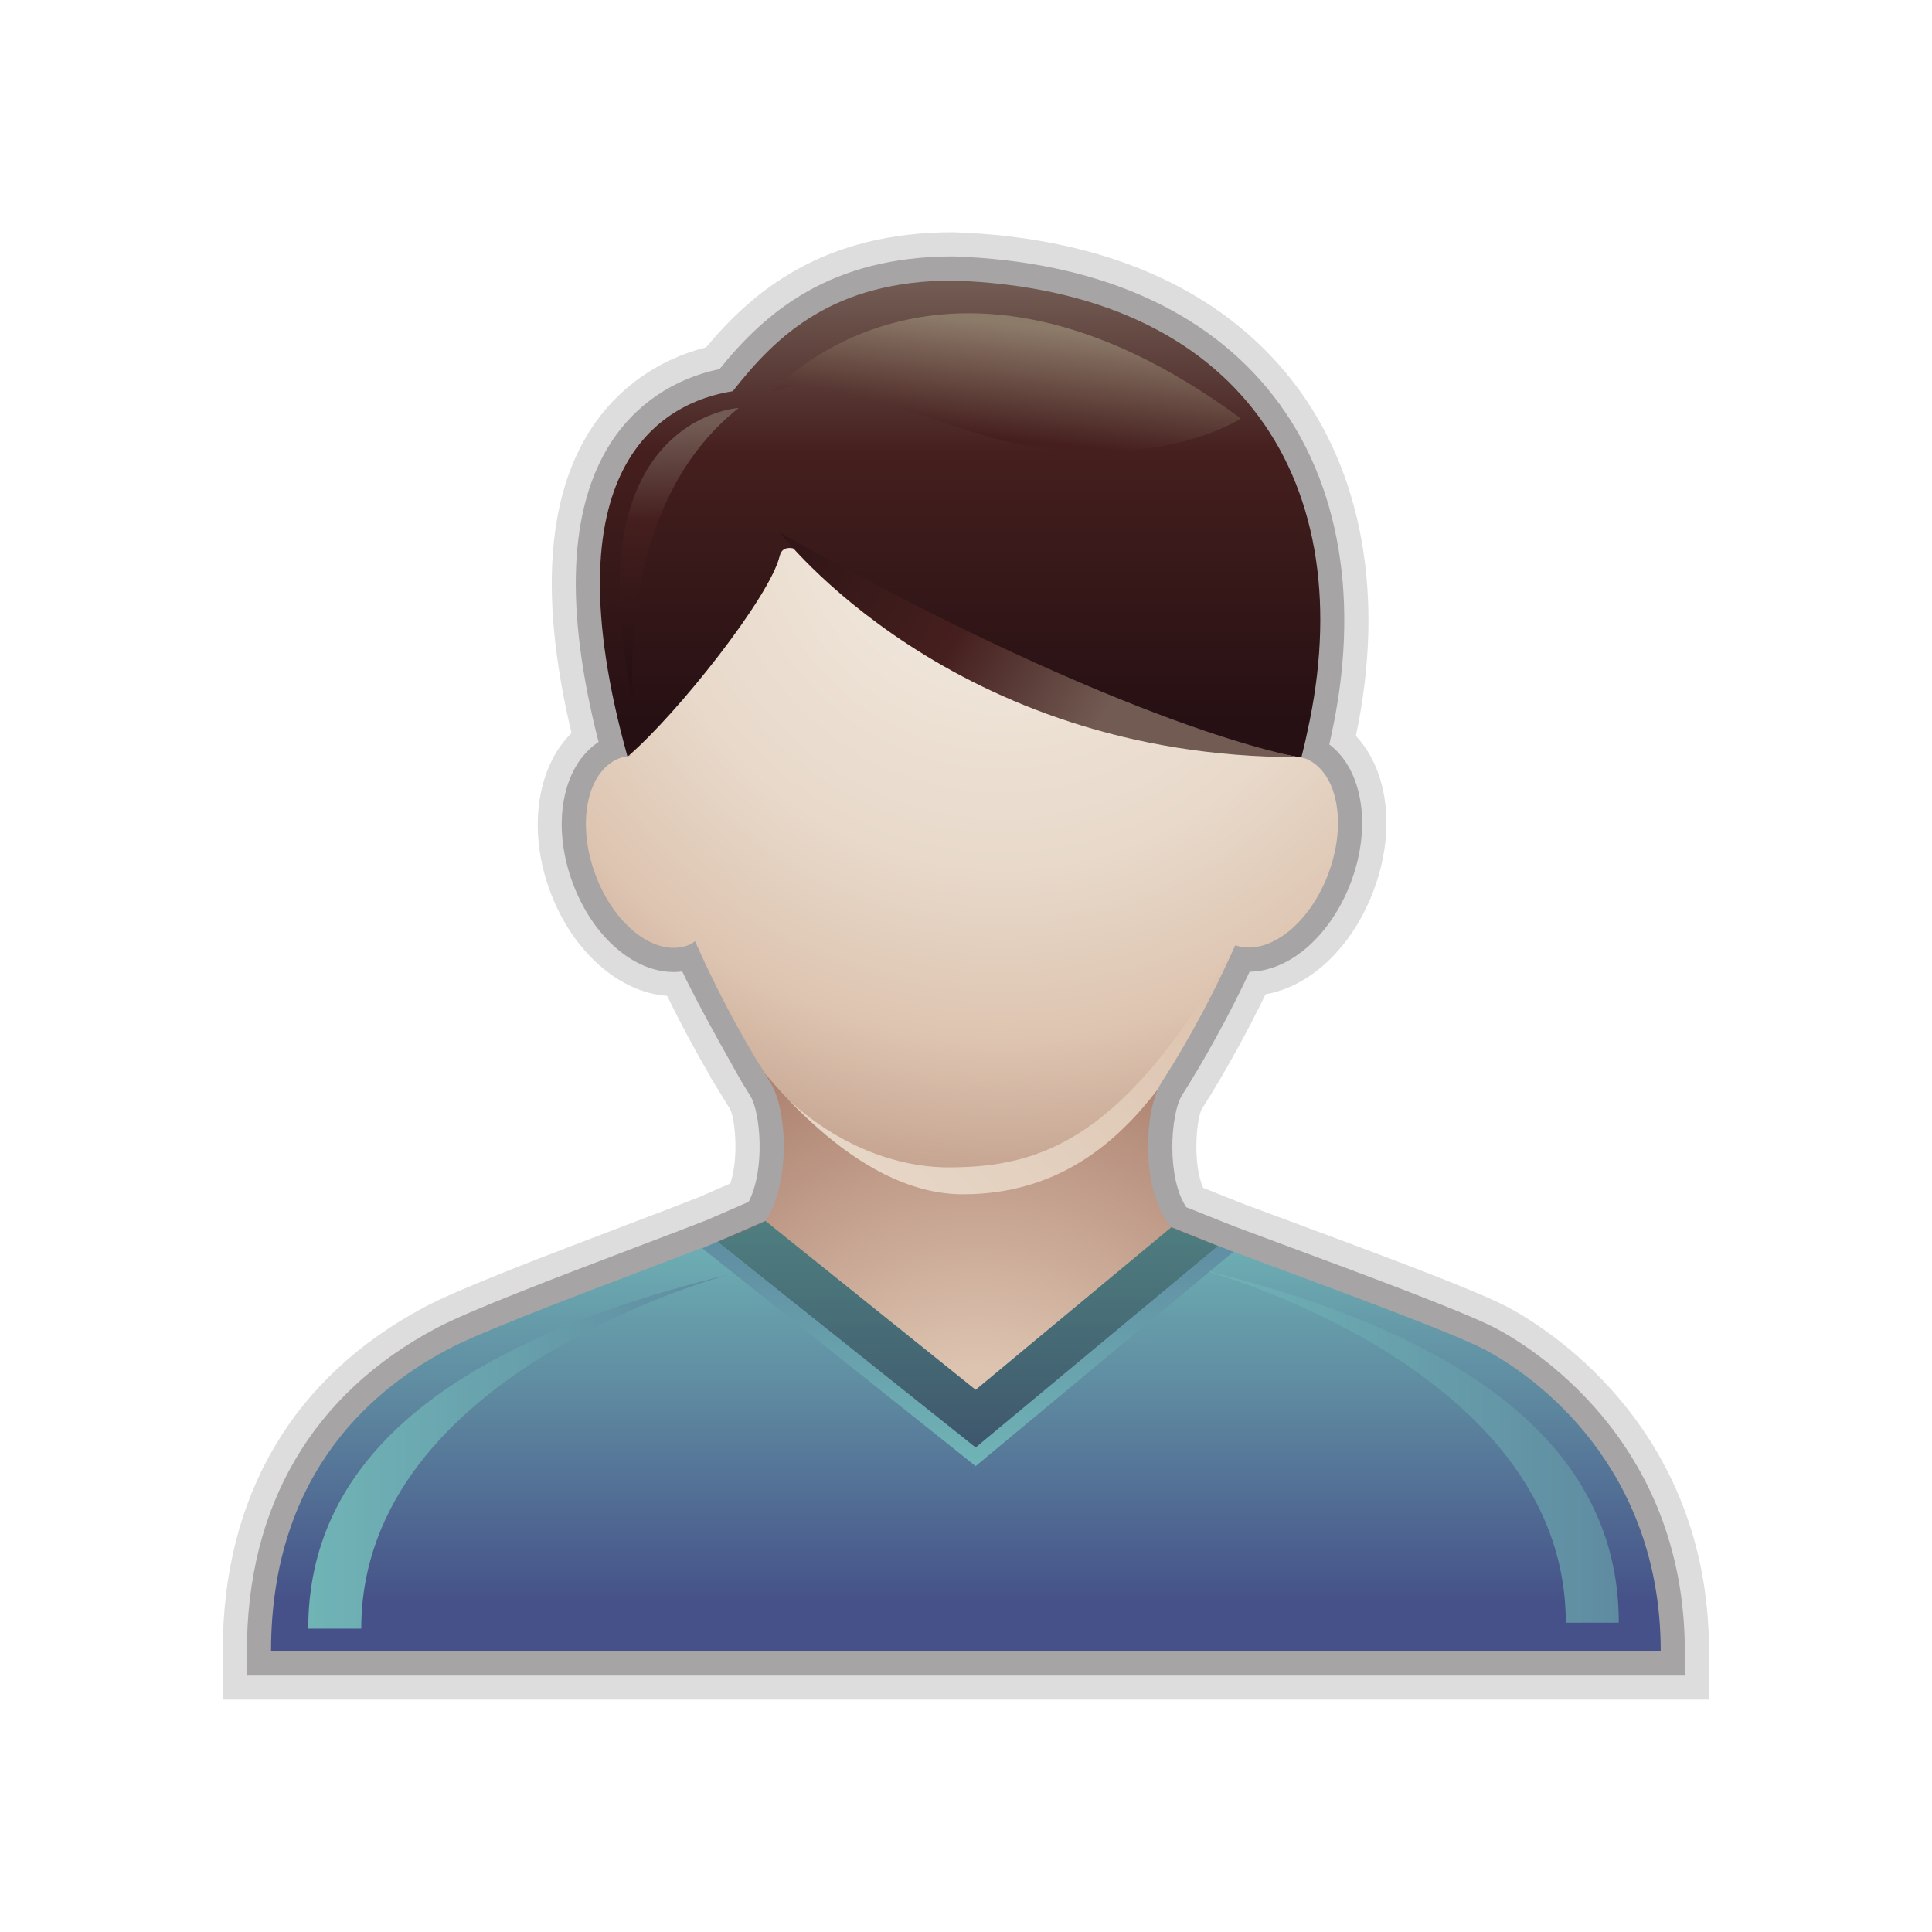 <?xml version="1.0" encoding="UTF-8"?>
<!DOCTYPE svg PUBLIC "-//W3C//DTD SVG 1.1 Tiny//EN" "http://www.w3.org/Graphics/SVG/1.1/DTD/svg11-tiny.dtd">
<svg baseProfile="tiny" height="60" viewBox="0 0 60 60" width="60" xmlns="http://www.w3.org/2000/svg" xmlns:xlink="http://www.w3.org/1999/xlink">
<g>
<path d="M6.917,52.783v-1.5c0-4.818,2.172-8.519,6.283-10.699  c1.059-0.564,3.787-1.602,6.194-2.518c0.87-0.33,1.66-0.631,2.299-0.881l0.986-0.43c0.268-0.776,0.156-2.01-0.009-2.316l-0.609-0.99  l0.006-0.005c-0.477-0.811-0.928-1.653-1.347-2.516c-1.481-0.104-2.916-1.358-3.614-3.185c-0.731-1.911-0.45-3.901,0.643-4.98  c-0.984-4.118-0.784-7.288,0.595-9.426c0.821-1.273,2.087-2.172,3.585-2.55c1.423-1.708,3.591-3.575,7.675-3.575  c4.679,0.156,8.319,1.761,10.55,4.641c2.173,2.806,2.864,6.706,1.954,11.001c1.044,1.116,1.256,3.072,0.488,4.962  c-0.677,1.671-1.935,2.824-3.292,3.062c-0.272,0.561-0.566,1.127-0.875,1.689c-0.381,0.694-0.74,1.304-1.099,1.863  c-0.177,0.303-0.299,1.717,0.037,2.46l1.25,0.499l1.473,0.547c2.69,0.999,5.678,2.108,6.696,2.639  c1.05,0.547,6.29,3.635,6.289,10.707v1.5H6.917z" fill="#222021" fill-opacity="0.15" stroke-opacity="0.15"/>
<path d="M7.667,52.033v-0.75c0-4.523,2.035-7.994,5.884-10.037  c1.021-0.544,3.739-1.577,6.136-2.489c0.844-0.32,1.638-0.622,2.279-0.873l1.283-0.559c0.522-1,0.371-2.794,0.048-3.299  l-0.151-0.245l-0.104-0.169c0,0-1.311-2.285-1.853-3.443c-0.088,0.012-0.178,0.017-0.268,0.017c-1.243,0-2.495-1.089-3.115-2.71  c-0.702-1.834-0.35-3.688,0.783-4.433c-1.058-4.136-0.93-7.262,0.384-9.298c0.764-1.185,1.954-1.988,3.373-2.283  c1.427-1.767,3.432-3.499,7.257-3.499c4.433,0.148,7.868,1.652,9.958,4.351c2.067,2.669,2.696,6.425,1.771,10.577  c0,0-0.016,0.081-0.049,0.229c1.057,0.794,1.344,2.627,0.617,4.417c-0.635,1.568-1.874,2.625-3.092,2.64  c-0.316,0.673-0.664,1.354-1.037,2.032c-0.373,0.68-0.724,1.274-1.073,1.82c-0.352,0.6-0.471,2.557,0.146,3.464l1.495,0.596  l1.488,0.554c2.507,0.931,5.627,2.088,6.611,2.601s5.887,3.408,5.886,10.042v0.75H7.667z" fill="#222021" fill-opacity="0.3" stroke-opacity="0.3"/>
<rect fill="none" height="60" width="60"/>
<path d="M34.994,27.07c0.014-0.011,0.029-0.026,0.041-0.038  c0.002,0.009,0.005,0.016,0.008,0.026C35.025,27.061,35.012,27.068,34.994,27.07z M38.518,22.661L38.518,22.661  c-0.018-0.003-0.041-0.014-0.061-0.015C38.477,22.646,38.499,22.657,38.518,22.661z" fill="#222021" fill-opacity="0.15" stroke-opacity="0.15"/>
<radialGradient cx="297.79" cy="-375.74" gradientTransform="matrix(1 0 0 -1 -267.481 -330.019)" gradientUnits="userSpaceOnUse" id="SVGID_1_" r="16.229">
<stop offset="0" style="stop-color:#DDC4B0"/>
<stop offset="0.2" style="stop-color:#DDC4B0"/>
<stop offset="0.96" style="stop-color:#A57665"/>
<stop offset="1" style="stop-color:#A57665"/>
</radialGradient>
<path d="M36.914,38.52c-1.525-0.664-1.477-3.914-0.848-4.897c0.108-0.171,0.209-0.345,0.314-0.515H23.614  c0.105,0.17,0.204,0.344,0.314,0.515c0.63,0.983,0.679,4.233-0.848,4.897c-1.527,0.662,7.098,6.437,7.098,6.437  S38.441,39.182,36.914,38.52z" fill="url(#SVGID_1_)"/>
<linearGradient gradientTransform="matrix(1 0 0 -1 -267.481 -330.019)" gradientUnits="userSpaceOnUse" id="SVGID_2_" x1="297.476" x2="297.476" y1="-367.935" y2="-381.303">
<stop offset="0" style="stop-color:#70B4B6"/>
<stop offset="0.39" style="stop-color:#5F8BA1"/>
<stop offset="0.89" style="stop-color:#455188"/>
<stop offset="1" style="stop-color:#455188"/>
</linearGradient>
<path d="M46.094,41.906c-1.605-0.834-9.564-3.621-9.715-3.795L30.3,43.163l-6.531-5.247  c-0.18,0.27-8.046,3.023-9.866,3.992c-2.083,1.105-5.486,3.646-5.486,9.375h43.158C51.576,45.555,47.695,42.742,46.094,41.906z" fill="url(#SVGID_2_)"/>
<polygon fill="#020202" fill-opacity="0.3" points="22.282,38.564 30.3,44.955 37.832,38.695 36.379,38.111   30.3,43.163 23.77,37.916 " stroke-opacity="0.3"/>
<linearGradient gradientUnits="userSpaceOnUse" id="SVGID_3_" x1="9.572" x2="22.659" y1="45.078" y2="45.078">
<stop offset="0" style="stop-color:#70B4B6"/>
<stop offset="1" style="stop-color:#5F8BA1"/>
</linearGradient>
<path d="M22.659,39.577c0,0-11.44,2.987-11.44,11.002c0,0-1.635,0.001-1.647,0  C9.572,45.65,13.418,41.818,22.659,39.577z" fill="url(#SVGID_3_)"/>
<linearGradient gradientUnits="userSpaceOnUse" id="SVGID_4_" x1="37.185" x2="50.273" y1="44.894" y2="44.894">
<stop offset="0" style="stop-color:#70B4B6"/>
<stop offset="1" style="stop-color:#5F8BA1"/>
</linearGradient>
<path d="M37.186,39.393c0,0,11.441,2.986,11.441,11.002c0,0,1.637,0,1.646,0  C50.273,45.465,46.428,41.633,37.186,39.393z" fill="url(#SVGID_4_)"/>
<linearGradient gradientTransform="matrix(1 0 0 -1 -267.481 -330.019)" gradientUnits="userSpaceOnUse" id="SVGID_5_" x1="297.537" x2="297.537" y1="-375.551" y2="-368.17">
<stop offset="0" style="stop-color:#70B4B6"/>
<stop offset="1" style="stop-color:#5F8BA1"/>
</linearGradient>
<polygon fill="url(#SVGID_5_)" points="30.3,44.955 22.281,38.564 21.815,38.77 30.3,45.531 38.3,38.879 37.834,38.691 "/>
<radialGradient cx="298.58" cy="-345.84" gradientTransform="matrix(1 0 0 -1 -267.481 -330.019)" gradientUnits="userSpaceOnUse" id="SVGID_6_" r="21.78">
<stop offset="0" style="stop-color:#F4EDE4"/>
<stop offset="0.51" style="stop-color:#E8D9CA"/>
<stop offset="0.76" style="stop-color:#DDC4B0"/>
<stop offset="1" style="stop-color:#BF9C89"/>
</radialGradient>
<path d="M40.584,23.573c-0.055-0.026-0.113-0.03-0.17-0.046c0-0.001,0-0.002,0-0.002  c-0.012-0.002-0.021-0.004-0.033-0.007c-0.084-0.021-0.168-0.041-0.256-0.045c-10.658-1.854-15.548-7.759-15.916-6.195  c-0.294,1.244-3.281,3.935-4.847,5.276c0.013,0.06,0.02,0.114,0.034,0.174c0,0,0.056,0.275,0.174,0.744  c-0.125,0.013-0.246,0.039-0.365,0.089c-0.995,0.42-1.308,2.053-0.698,3.647c0.61,1.594,1.913,2.548,2.909,2.13  c0.061-0.027,0.113-0.071,0.169-0.107c0.579,1.301,1.289,2.697,2.159,4.094c1.458,1.731,3.691,3.766,6.157,3.766  c2.983,0,4.808-1.633,6.063-3.278c0.031-0.068,0.063-0.133,0.103-0.189c0.931-1.453,1.684-2.911,2.293-4.268  c0.975,0.337,2.226-0.569,2.846-2.102C41.85,25.666,41.57,24.017,40.584,23.573z" fill="url(#SVGID_6_)"/>
<linearGradient gradientTransform="matrix(1 0 0 -1 -267.481 -330.019)" gradientUnits="userSpaceOnUse" id="SVGID_7_" x1="293.628" x2="302.839" y1="-368.109" y2="-358.968">
<stop offset="0" style="stop-color:#E8D9CA"/>
<stop offset="1" style="stop-color:#DDC4B0"/>
</linearGradient>
<path d="M29.463,36.254c-1.816,0-3.646-0.846-4.993-2.121c1.425,1.498,3.343,2.957,5.432,2.957  c2.982,0,4.809-1.633,6.064-3.279c0.031-0.067,0.063-0.133,0.101-0.188c0.932-1.453,1.684-2.911,2.295-4.268  C34.967,35.283,32.447,36.254,29.463,36.254z" fill="url(#SVGID_7_)"/>
<linearGradient gradientTransform="matrix(1 0 0 -1 -267.481 -330.019)" gradientUnits="userSpaceOnUse" id="SVGID_8_" x1="297.297" x2="297.297" y1="-338.931" y2="-352.49">
<stop offset="0" style="stop-color:#725B53"/>
<stop offset="0.38" style="stop-color:#451F1E"/>
<stop offset="1" style="stop-color:#261013"/>
</linearGradient>
<path d="M29.603,8.713c-3.695,0-5.473,1.68-6.845,3.436c-2.23,0.345-5.768,2.39-3.27,11.35  c1.565-1.341,4.427-4.978,4.722-6.222c0.371-1.577,5.343,4.451,16.205,6.248c0.127-0.501,0.185-0.797,0.185-0.797  C42.305,15.077,38.594,9.014,29.603,8.713z" fill="url(#SVGID_8_)"/>
<linearGradient gradientTransform="matrix(1 0 0 -1 -267.481 -330.019)" gradientUnits="userSpaceOnUse" id="SVGID_9_" x1="301.933" x2="289.653" y1="-351.905" y2="-344.605">
<stop offset="0" style="stop-color:#725B53"/>
<stop offset="0.36" style="stop-color:#451F1E"/>
<stop offset="1" style="stop-color:#261013"/>
</linearGradient>
<path d="M24.221,16.543c0,0,5.316,6.983,16.117,6.971C40.338,23.514,35.251,22.716,24.221,16.543z" fill="url(#SVGID_9_)"/>
<linearGradient gradientTransform="matrix(1 0 0 -1 -267.481 -330.019)" gradientUnits="userSpaceOnUse" id="SVGID_10_" x1="288.539" x2="288.649" y1="-343.19" y2="-350.99">
<stop offset="0" style="stop-color:#725B53"/>
<stop offset="0.38" style="stop-color:#451F1E"/>
<stop offset="1" style="stop-color:#261013"/>
</linearGradient>
<path d="M22.943,12.668c0,0-5.204,0.312-3.273,9.132C19.67,21.8,19.034,15.76,22.943,12.668z" fill="url(#SVGID_10_)"/>
<linearGradient gradientTransform="matrix(1 0 0 -1 -267.481 -330.019)" gradientUnits="userSpaceOnUse" id="SVGID_11_" x1="299.022" x2="298.633" y1="-340.091" y2="-343.63">
<stop offset="0" style="stop-color:#8D7B6A"/>
<stop offset="1" style="stop-color:#451F1E"/>
</linearGradient>
<path d="M32.126,13.891c-2.423-0.346-6.521-2.493-8.129-1.726c0,0,5.26-6,14.538,0.831  C38.535,12.997,36.326,14.489,32.126,13.891z" fill="url(#SVGID_11_)"/>
<rect fill="none" height="59.996" width="59.996"/>
</g>
</svg>
